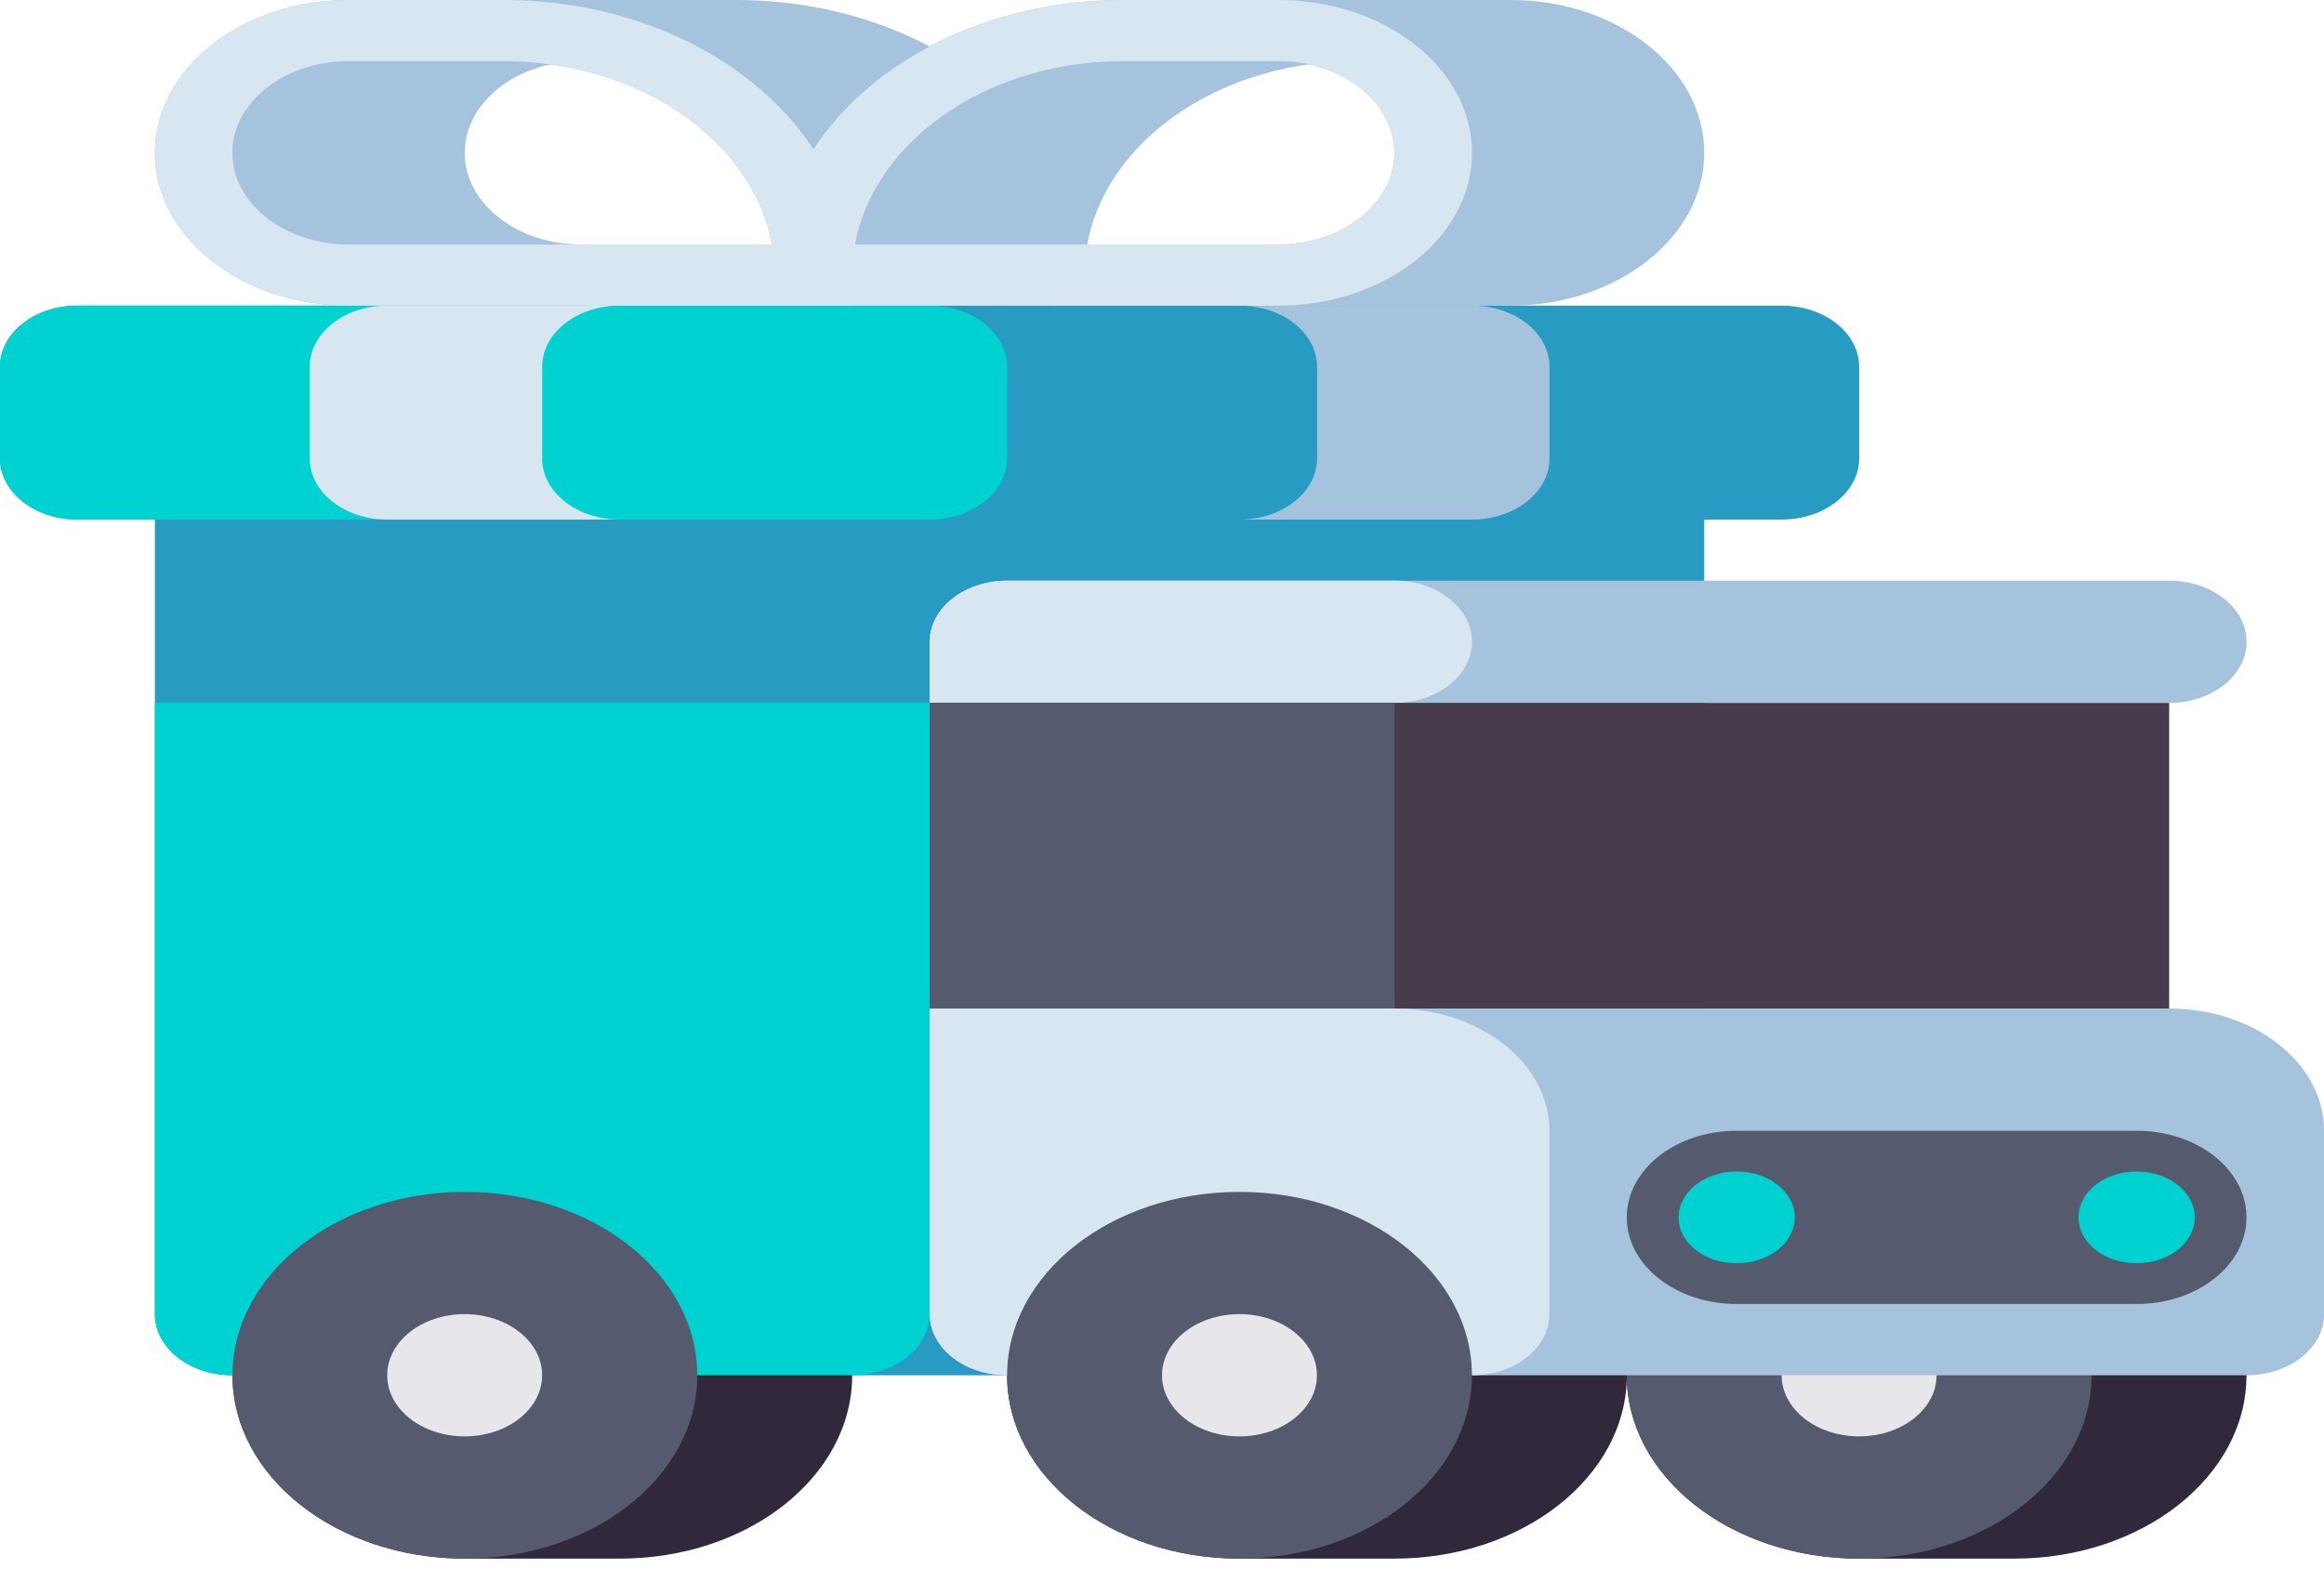 <svg width="51" height="35" viewBox="0 0 51 35" fill="none" xmlns="http://www.w3.org/2000/svg">
<path d="M37.399 28.842V11.403H3.399V28.842C3.399 29.583 4.16 30.184 5.099 30.184H35.699C36.638 30.184 37.399 29.583 37.399 28.842Z" fill="#289BC3"/>
<path d="M13.601 26.159H10.201C7.385 26.159 5.102 27.961 5.102 30.184C5.102 32.407 7.385 34.208 10.201 34.208H13.601C16.418 34.208 18.701 32.407 18.701 30.184C18.701 27.961 16.418 26.159 13.601 26.159Z" fill="#32283C"/>
<path d="M44.199 26.159H40.799C37.982 26.159 35.699 27.961 35.699 30.184C35.699 32.407 37.982 34.208 40.799 34.208H44.199C47.015 34.208 49.299 32.407 49.299 30.184C49.299 27.961 47.015 26.159 44.199 26.159Z" fill="#32283C"/>
<path d="M40.799 34.208C43.615 34.208 45.899 32.407 45.899 30.184C45.899 27.961 43.615 26.159 40.799 26.159C37.982 26.159 35.699 27.961 35.699 30.184C35.699 32.407 37.982 34.208 40.799 34.208Z" fill="#555A6E"/>
<path d="M40.798 31.525C41.736 31.525 42.498 30.925 42.498 30.184C42.498 29.443 41.736 28.842 40.798 28.842C39.859 28.842 39.098 29.443 39.098 30.184C39.098 30.925 39.859 31.525 40.798 31.525Z" fill="#E6E6EB"/>
<path d="M30.601 26.159H27.201C24.384 26.159 22.101 27.961 22.101 30.184C22.101 32.407 24.384 34.208 27.201 34.208H30.601C33.418 34.208 35.701 32.407 35.701 30.184C35.701 27.961 33.418 26.159 30.601 26.159Z" fill="#32283C"/>
<path d="M47.602 12.744H22.102C21.163 12.744 20.402 13.345 20.402 14.086V15.427H47.602C48.541 15.427 49.302 14.827 49.302 14.086C49.302 13.345 48.541 12.744 47.602 12.744Z" fill="#A5C3DC"/>
<path d="M30.602 12.744H22.102C21.163 12.744 20.402 13.345 20.402 14.086V15.427H30.602C31.541 15.427 32.302 14.827 32.302 14.086C32.302 13.345 31.541 12.744 30.602 12.744Z" fill="#D7E6F0"/>
<path d="M20.402 15.427H47.602V22.135H20.402V15.427Z" fill="#463C4B"/>
<path d="M20.402 15.427H30.602V22.135H20.402V15.427Z" fill="#555A6E"/>
<path d="M49.302 30.184H22.102C21.163 30.184 20.402 29.583 20.402 28.842V22.135H47.602C49.48 22.135 51.002 23.336 51.002 24.818V28.842C51.002 29.583 50.241 30.184 49.302 30.184Z" fill="#A5C3DC"/>
<path d="M32.302 30.184H22.102C21.163 30.184 20.402 29.583 20.402 28.842V22.135H30.602C32.48 22.135 34.002 23.336 34.002 24.818V28.842C34.002 29.583 33.241 30.184 32.302 30.184Z" fill="#D7E6F0"/>
<path d="M38.107 24.818H46.891C48.221 24.818 49.299 25.669 49.299 26.718C49.299 27.768 48.221 28.619 46.89 28.619H38.107C36.777 28.619 35.699 27.768 35.699 26.718C35.699 25.669 36.777 24.818 38.107 24.818Z" fill="#555A6E"/>
<path d="M38.111 27.725C38.815 27.725 39.386 27.275 39.386 26.719C39.386 26.163 38.815 25.712 38.111 25.712C37.407 25.712 36.836 26.163 36.836 26.719C36.836 27.275 37.407 27.725 38.111 27.725Z" fill="#00D2D2"/>
<path d="M46.888 27.725C47.592 27.725 48.163 27.275 48.163 26.719C48.163 26.163 47.592 25.712 46.888 25.712C46.184 25.712 45.613 26.163 45.613 26.719C45.613 27.275 46.184 27.725 46.888 27.725Z" fill="#00D2D2"/>
<path d="M16.15 0H11.05C10.58 0 10.2 0.3 10.2 0.671C10.2 1.041 10.58 1.342 11.05 1.342C14.331 1.342 17 3.448 17 6.037C17 6.407 17.38 6.708 17.85 6.708H22.95C23.419 6.708 23.8 6.407 23.8 6.037C23.8 2.708 20.368 0 16.15 0Z" fill="#A5C3DC"/>
<path d="M29.749 0H24.649C20.431 0 17 2.708 17 6.037C17 6.407 17.38 6.708 17.849 6.708H22.95C23.419 6.708 23.799 6.407 23.799 6.037C23.799 3.448 26.469 1.342 29.749 1.342C30.219 1.342 30.599 1.041 30.599 0.671C30.599 0.3 30.219 0 29.749 0Z" fill="#A5C3DC"/>
<path d="M33.15 0H28.05C27.58 0 27.2 0.3 27.2 0.671C27.2 1.041 27.58 1.342 28.05 1.342C29.456 1.342 30.6 2.244 30.6 3.354C30.6 4.463 29.456 5.366 28.05 5.366C27.58 5.366 27.2 5.666 27.2 6.037C27.2 6.407 27.58 6.708 28.05 6.708H33.15C35.493 6.708 37.4 5.203 37.4 3.354C37.4 1.504 35.493 0 33.15 0Z" fill="#A5C3DC"/>
<path d="M12.749 5.366C11.343 5.366 10.199 4.463 10.199 3.354C10.199 2.244 11.343 1.342 12.749 1.342C13.218 1.342 13.599 1.041 13.599 0.671C13.599 0.3 13.218 0 12.749 0H7.649C5.305 0 3.399 1.504 3.399 3.354C3.399 5.203 5.305 6.708 7.649 6.708H12.749C13.218 6.708 13.599 6.407 13.599 6.037C13.599 5.666 13.218 5.366 12.749 5.366Z" fill="#A5C3DC"/>
<path d="M39.1 6.708H1.7C0.761 6.708 0 7.308 0 8.049V10.061C0 10.802 0.761 11.403 1.7 11.403H39.1C40.039 11.403 40.8 10.802 40.8 10.061V8.049C40.8 7.308 40.039 6.708 39.1 6.708Z" fill="#289BC3"/>
<path d="M18.699 30.184H5.099C4.16 30.184 3.399 29.583 3.399 28.842V15.427H20.399V28.842C20.399 29.583 19.638 30.184 18.699 30.184Z" fill="#00D2D2"/>
<path d="M20.4 6.708H1.7C0.761 6.708 0 7.308 0 8.049V10.061C0 10.802 0.761 11.403 1.7 11.403H20.4C21.339 11.403 22.1 10.802 22.1 10.061V8.049C22.1 7.308 21.339 6.708 20.4 6.708Z" fill="#00D2D2"/>
<path d="M11.898 10.061C11.898 10.802 12.659 11.403 13.598 11.403H8.498C7.559 11.403 6.798 10.802 6.798 10.061V8.049C6.798 7.308 7.559 6.708 8.498 6.708H13.598C12.659 6.708 11.898 7.308 11.898 8.049V10.061Z" fill="#D7E6F0"/>
<path d="M28.903 10.061C28.903 10.802 28.142 11.403 27.203 11.403H32.303C33.242 11.403 34.003 10.802 34.003 10.061V8.049C34.003 7.308 33.242 6.708 32.303 6.708H27.203C28.142 6.708 28.903 7.308 28.903 8.049V10.061Z" fill="#A5C3DC"/>
<path d="M28.053 6.708H17.003V6.037C17.003 2.708 20.435 0 24.653 0H28.053C30.396 0 32.303 1.504 32.303 3.354C32.303 5.203 30.396 6.708 28.053 6.708ZM18.764 5.366H28.053C29.459 5.366 30.603 4.463 30.603 3.354C30.603 2.244 29.459 1.342 28.053 1.342H24.653C21.661 1.342 19.177 3.094 18.764 5.366Z" fill="#D7E6F0"/>
<path d="M18.699 6.708H7.649C5.305 6.708 3.399 5.203 3.399 3.354C3.399 1.504 5.305 0 7.649 0H11.049C15.267 0 18.699 2.708 18.699 6.037V6.708ZM7.649 1.342C6.243 1.342 5.099 2.244 5.099 3.354C5.099 4.463 6.243 5.366 7.649 5.366H16.938C16.525 3.094 14.041 1.342 11.049 1.342H7.649Z" fill="#D7E6F0"/>
<path d="M27.201 34.208C30.018 34.208 32.301 32.407 32.301 30.184C32.301 27.961 30.018 26.159 27.201 26.159C24.384 26.159 22.101 27.961 22.101 30.184C22.101 32.407 24.384 34.208 27.201 34.208Z" fill="#555A6E"/>
<path d="M27.2 31.525C28.139 31.525 28.9 30.925 28.9 30.184C28.9 29.443 28.139 28.842 27.2 28.842C26.261 28.842 25.5 29.443 25.5 30.184C25.5 30.925 26.261 31.525 27.2 31.525Z" fill="#E6E6EB"/>
<path d="M10.201 34.208C13.018 34.208 15.302 32.407 15.302 30.184C15.302 27.961 13.018 26.159 10.201 26.159C7.385 26.159 5.102 27.961 5.102 30.184C5.102 32.407 7.385 34.208 10.201 34.208Z" fill="#555A6E"/>
<path d="M10.197 31.525C11.136 31.525 11.897 30.925 11.897 30.184C11.897 29.443 11.136 28.842 10.197 28.842C9.258 28.842 8.497 29.443 8.497 30.184C8.497 30.925 9.258 31.525 10.197 31.525Z" fill="#E6E6EB"/>
</svg>
